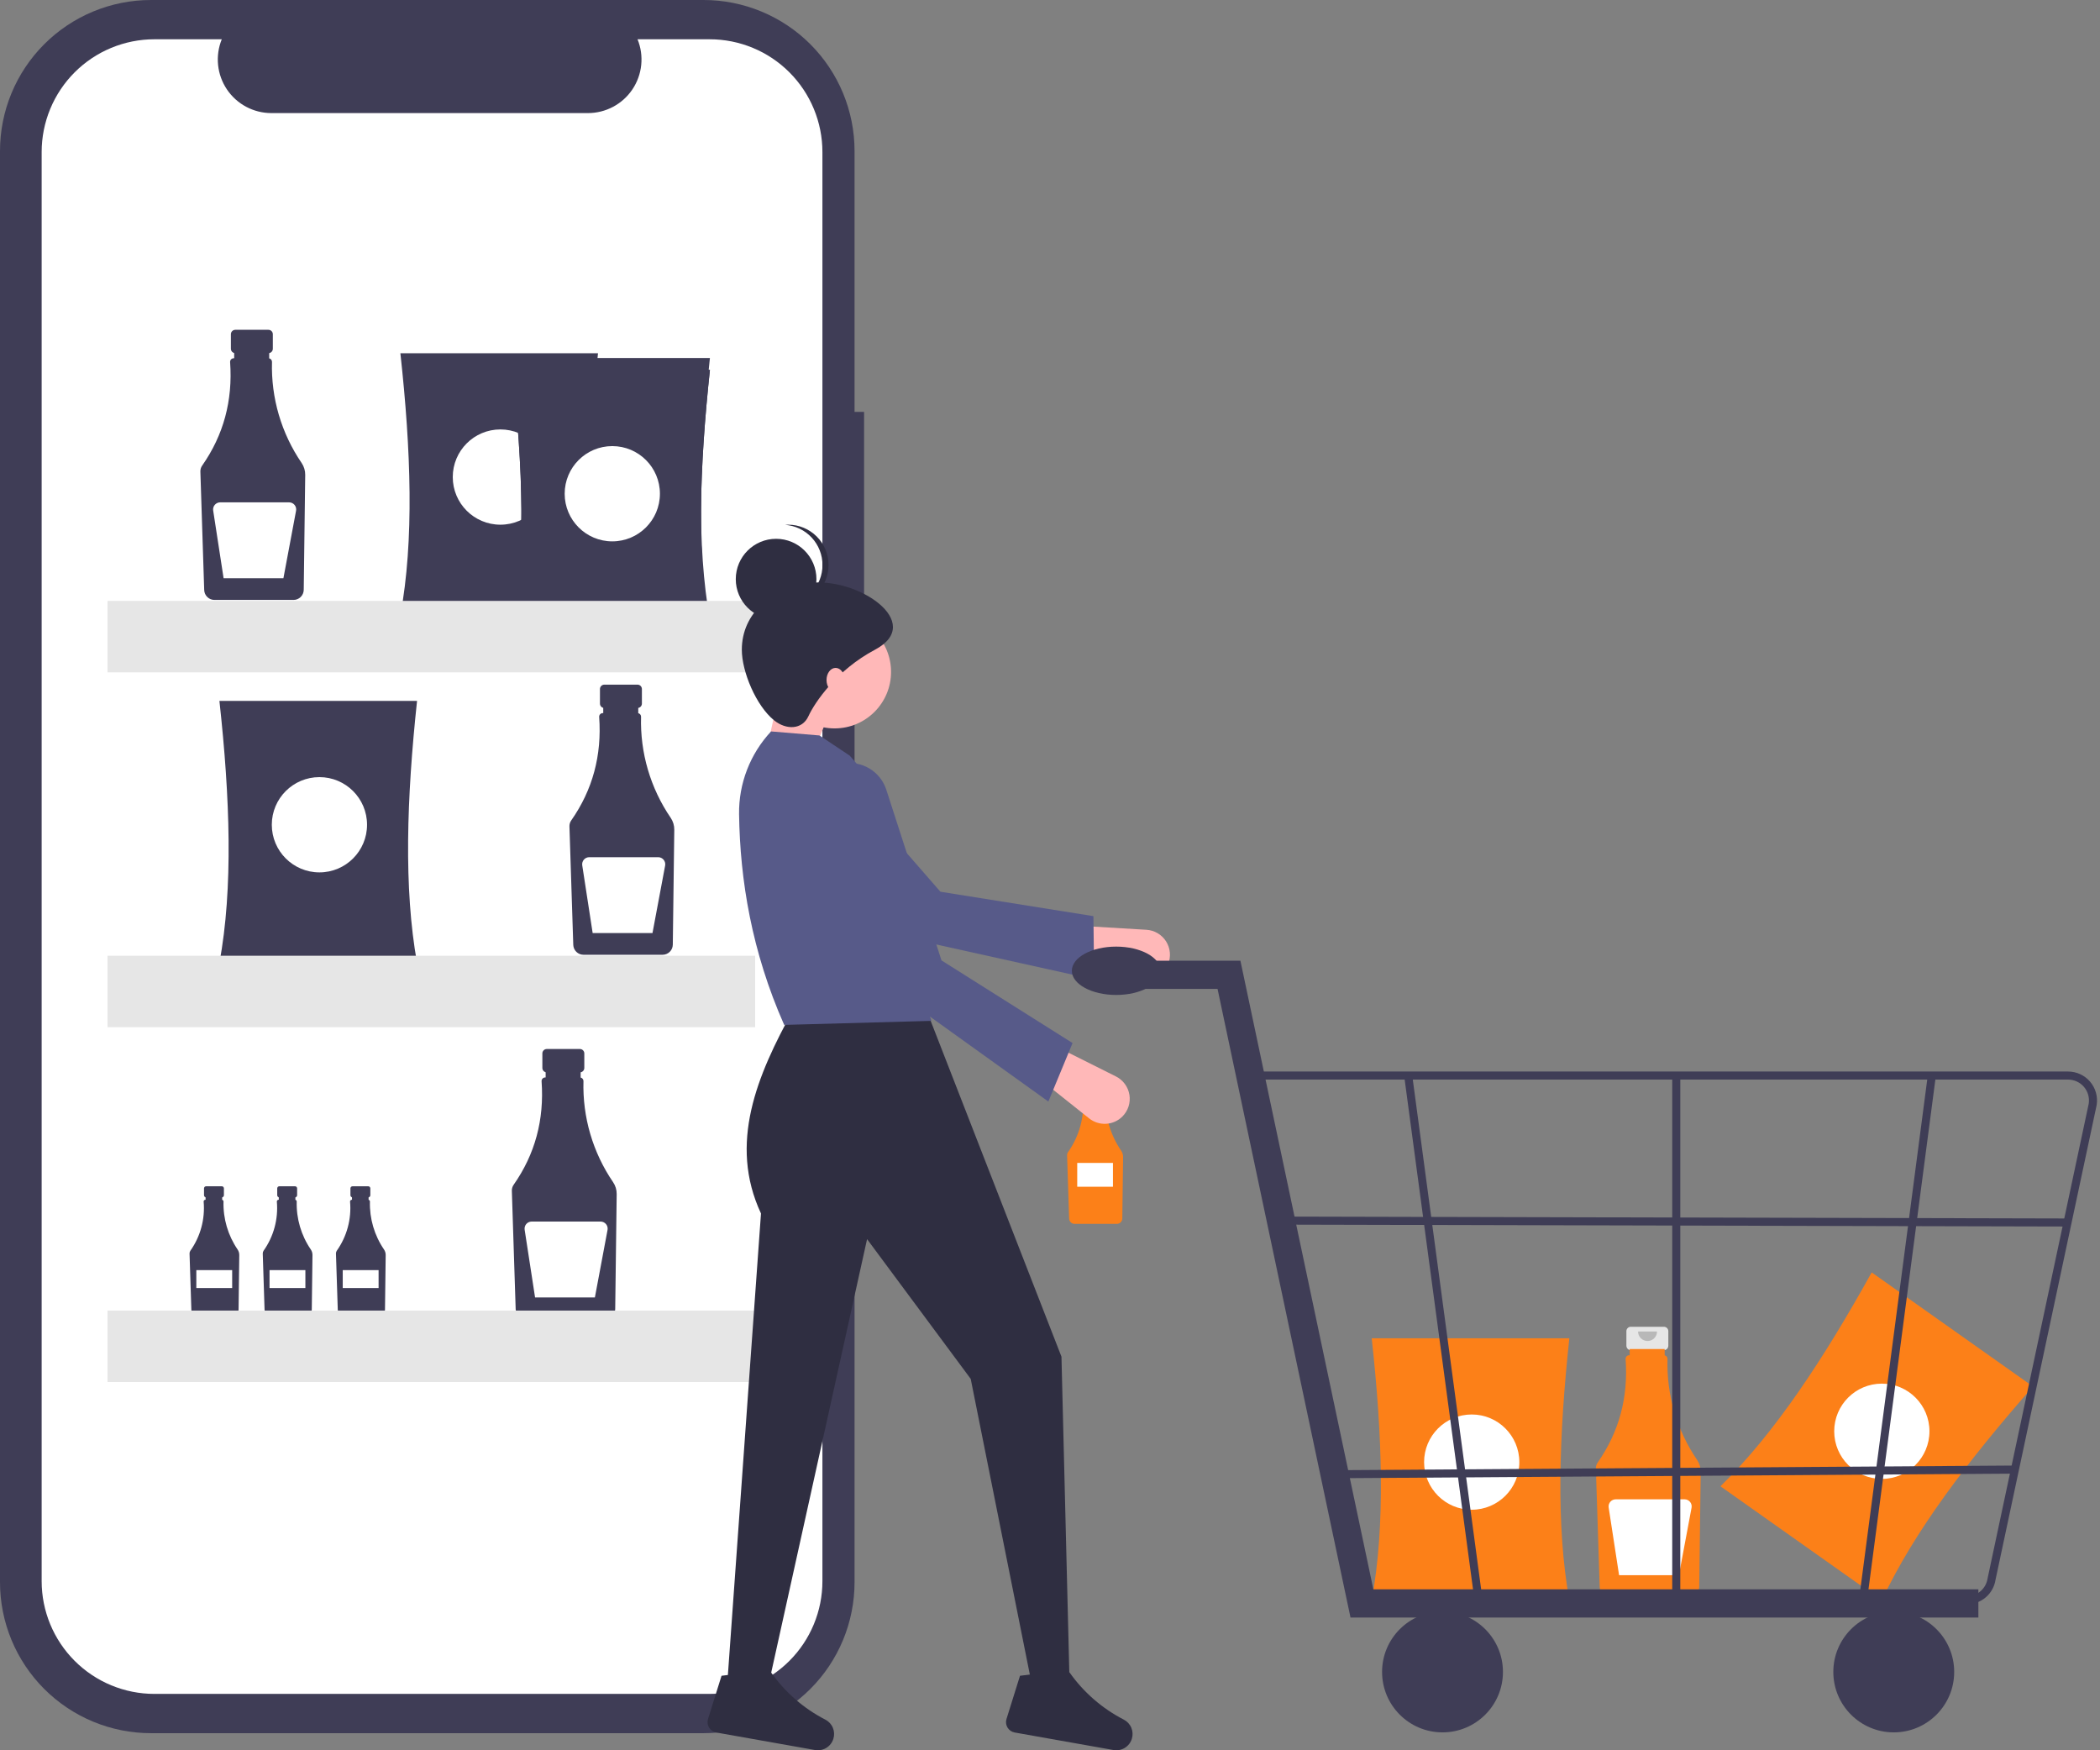 <svg width="480" height="400" viewBox="0 0 480 400" fill="none" xmlns="http://www.w3.org/2000/svg">
<rect x="0" y="0" width="480" height="400" fill="#808080" stroke="none"/>
<g clip-path="url(#clip0_342:40)">
<path d="M197.502 94.126H195.326V34.506C195.326 29.975 194.433 25.488 192.699 21.301C190.965 17.115 188.423 13.311 185.219 10.107C182.015 6.902 178.211 4.361 174.024 2.627C169.838 0.893 165.351 -1.41768e-05 160.819 1.68893e-10H34.507C29.975 -1.41768e-05 25.488 0.893 21.301 2.627C17.115 4.361 13.311 6.902 10.107 10.107C6.902 13.311 4.361 17.115 2.627 21.301C0.893 25.488 -7.08844e-06 29.975 0 34.506V361.586C-4.25305e-06 366.117 0.893 370.604 2.627 374.791C4.361 378.977 6.902 382.781 10.107 385.985C13.311 389.19 17.115 391.731 21.301 393.465C25.488 395.199 29.975 396.092 34.507 396.092H160.819C165.351 396.092 169.838 395.199 174.024 393.465C178.211 391.731 182.015 389.19 185.219 385.985C188.423 382.781 190.965 378.977 192.699 374.791C194.433 370.604 195.326 366.117 195.326 361.586V136.565H197.502V94.126Z" fill="#3F3D56"/>
<path d="M162.211 8.977H145.723C146.482 10.836 146.771 12.853 146.566 14.85C146.361 16.848 145.669 18.764 144.549 20.43C143.429 22.096 141.916 23.462 140.145 24.406C138.373 25.35 136.396 25.844 134.388 25.844H62.025C60.018 25.844 58.041 25.35 56.269 24.406C54.497 23.462 52.985 22.096 51.865 20.43C50.745 18.764 50.052 16.848 49.847 14.85C49.643 12.853 49.932 10.836 50.69 8.977H35.29C31.906 8.977 28.555 9.644 25.429 10.939C22.303 12.234 19.462 14.132 17.069 16.525C14.676 18.918 12.778 21.759 11.483 24.885C10.188 28.011 9.521 31.362 9.521 34.746V361.346C9.521 364.73 10.188 368.081 11.483 371.207C12.778 374.333 14.676 377.174 17.069 379.567C19.462 381.96 22.303 383.858 25.429 385.153C28.555 386.448 31.906 387.115 35.29 387.115H162.211C165.595 387.115 168.946 386.448 172.073 385.153C175.199 383.858 178.04 381.96 180.433 379.567C182.826 377.174 184.724 374.333 186.019 371.207C187.314 368.081 187.98 364.73 187.98 361.346V34.746C187.98 31.362 187.314 28.011 186.019 24.885C184.724 21.759 182.826 18.918 180.433 16.525C178.04 14.132 175.199 12.234 172.073 10.939C168.946 9.644 165.595 8.977 162.211 8.977Z" fill="white"/>
<path d="M61.358 75.371H53.78C53.513 75.371 53.258 75.477 53.069 75.666C52.881 75.854 52.775 76.11 52.775 76.376V79.702C52.775 79.969 52.881 80.224 53.069 80.413C53.258 80.601 53.513 80.707 53.78 80.707H55.035V85.691H60.102V80.707H61.358C61.624 80.707 61.88 80.601 62.068 80.413C62.257 80.224 62.362 79.969 62.362 79.702V76.376C62.362 76.11 62.257 75.854 62.068 75.666C61.88 75.477 61.624 75.371 61.358 75.371Z" fill="#3F3D56"/>
<path d="M68.948 105.813C64.307 99.022 61.934 90.936 62.17 82.714C62.174 82.525 62.113 82.339 61.996 82.19C61.879 82.04 61.714 81.936 61.529 81.894V80.457H53.525V81.874H53.415C53.197 81.875 52.988 81.961 52.834 82.116C52.681 82.27 52.594 82.479 52.595 82.697C52.595 82.716 52.596 82.737 52.597 82.756C53.227 91.546 51.098 99.428 46.21 106.403C45.928 106.803 45.785 107.285 45.8 107.774L46.675 134.845C46.696 135.448 46.95 136.021 47.383 136.442C47.815 136.864 48.394 137.102 48.998 137.106H67.101C67.712 137.101 68.297 136.858 68.731 136.428C69.166 135.998 69.415 135.416 69.426 134.805L69.763 108.522C69.773 107.557 69.489 106.612 68.948 105.813Z" fill="#3F3D56"/>
<path d="M66.082 114.805H50.325C50.092 114.805 49.862 114.856 49.65 114.953C49.438 115.05 49.249 115.192 49.097 115.369C48.946 115.547 48.834 115.754 48.77 115.979C48.706 116.203 48.691 116.438 48.726 116.669L51.108 132.146H64.78L67.672 116.721C67.716 116.487 67.708 116.247 67.648 116.017C67.588 115.787 67.479 115.573 67.327 115.39C67.175 115.207 66.985 115.06 66.77 114.959C66.555 114.858 66.32 114.805 66.082 114.805Z" fill="white"/>
<path d="M145.716 156.464H138.138C137.872 156.464 137.616 156.57 137.428 156.759C137.239 156.947 137.133 157.203 137.133 157.469V160.795C137.133 161.062 137.239 161.317 137.428 161.506C137.616 161.694 137.872 161.8 138.138 161.8H139.394V166.784H144.46V161.8H145.716C145.983 161.8 146.238 161.694 146.427 161.506C146.615 161.317 146.721 161.062 146.721 160.795V157.469C146.721 157.203 146.615 156.947 146.427 156.759C146.238 156.57 145.983 156.464 145.716 156.464Z" fill="#3F3D56"/>
<path d="M153.306 186.906C148.665 180.115 146.293 172.029 146.528 163.807C146.533 163.617 146.471 163.432 146.354 163.283C146.237 163.133 146.072 163.029 145.887 162.987V161.55H137.884V162.967H137.773C137.666 162.967 137.559 162.989 137.459 163.03C137.36 163.072 137.269 163.132 137.193 163.208C137.117 163.285 137.056 163.375 137.015 163.475C136.974 163.575 136.953 163.682 136.953 163.789C136.953 163.809 136.954 163.829 136.955 163.849C137.586 172.639 135.457 180.521 130.568 187.496C130.287 187.896 130.143 188.378 130.159 188.867L131.034 215.938C131.055 216.541 131.308 217.114 131.741 217.535C132.174 217.957 132.753 218.195 133.357 218.199H151.46C152.071 218.194 152.656 217.951 153.09 217.521C153.524 217.091 153.773 216.509 153.784 215.898L154.122 189.615C154.132 188.65 153.847 187.705 153.306 186.906Z" fill="#3F3D56"/>
<path d="M150.441 195.898H134.684C134.451 195.898 134.22 195.949 134.008 196.046C133.796 196.143 133.608 196.285 133.456 196.462C133.304 196.639 133.192 196.847 133.128 197.072C133.064 197.296 133.049 197.531 133.085 197.762L135.466 213.239H149.139L152.031 197.814C152.075 197.58 152.066 197.34 152.007 197.11C151.947 196.88 151.837 196.666 151.686 196.483C151.534 196.3 151.343 196.153 151.128 196.052C150.913 195.95 150.678 195.898 150.441 195.898H150.441Z" fill="white"/>
<path d="M50.704 271.106H47.109C46.983 271.106 46.862 271.156 46.772 271.246C46.683 271.335 46.633 271.456 46.633 271.583V273.16C46.633 273.287 46.683 273.408 46.772 273.497C46.862 273.587 46.983 273.637 47.109 273.637H47.705V276.001H50.108V273.637H50.704C50.83 273.637 50.952 273.587 51.041 273.497C51.13 273.408 51.18 273.287 51.18 273.16V271.583C51.18 271.456 51.13 271.335 51.041 271.246C50.952 271.156 50.83 271.106 50.704 271.106Z" fill="#3F3D56"/>
<path d="M54.304 285.546C52.103 282.325 50.977 278.489 51.089 274.589C51.091 274.499 51.062 274.411 51.007 274.34C50.951 274.269 50.873 274.22 50.785 274.2V273.518H46.989V274.191H46.936C46.885 274.191 46.834 274.201 46.787 274.221C46.74 274.24 46.697 274.269 46.661 274.305C46.625 274.341 46.596 274.384 46.577 274.432C46.557 274.479 46.547 274.53 46.547 274.581C46.547 274.59 46.548 274.6 46.548 274.609C46.899 278.589 45.825 282.564 43.519 285.826C43.385 286.016 43.317 286.244 43.324 286.476L43.739 299.317C43.749 299.603 43.87 299.875 44.075 300.075C44.28 300.275 44.555 300.388 44.841 300.39H53.428C53.718 300.388 53.996 300.272 54.202 300.068C54.407 299.864 54.526 299.588 54.531 299.298L54.691 286.831C54.696 286.373 54.561 285.925 54.304 285.546Z" fill="#3F3D56"/>
<path d="M53.068 290.266H44.875V294.363H53.068V290.266Z" fill="white"/>
<path d="M67.437 271.106H63.842C63.716 271.106 63.595 271.156 63.505 271.246C63.416 271.335 63.366 271.456 63.366 271.583V273.16C63.366 273.287 63.416 273.408 63.505 273.497C63.595 273.587 63.716 273.637 63.842 273.637H64.438V276.001H66.841V273.637H67.437C67.563 273.637 67.684 273.587 67.774 273.497C67.863 273.408 67.913 273.287 67.913 273.16V271.583C67.913 271.456 67.863 271.335 67.774 271.246C67.684 271.156 67.563 271.106 67.437 271.106Z" fill="#3F3D56"/>
<path d="M71.037 285.546C68.836 282.325 67.71 278.489 67.822 274.589C67.824 274.499 67.795 274.411 67.74 274.34C67.684 274.269 67.606 274.22 67.518 274.2V273.518H63.722V274.191H63.669C63.618 274.191 63.568 274.201 63.52 274.221C63.473 274.24 63.43 274.269 63.394 274.305C63.358 274.341 63.329 274.384 63.31 274.432C63.29 274.479 63.28 274.53 63.28 274.581C63.28 274.59 63.281 274.6 63.281 274.609C63.632 278.589 62.558 282.564 60.252 285.826C60.118 286.016 60.05 286.244 60.057 286.476L60.472 299.317C60.482 299.603 60.602 299.875 60.808 300.075C61.013 300.275 61.288 300.388 61.574 300.39H70.161C70.451 300.388 70.729 300.272 70.935 300.068C71.141 299.864 71.259 299.588 71.264 299.298L71.424 286.831C71.429 286.373 71.294 285.925 71.037 285.546Z" fill="#3F3D56"/>
<path d="M69.802 290.266H61.608V294.363H69.802V290.266Z" fill="white"/>
<path d="M84.17 271.106H80.575C80.449 271.106 80.328 271.156 80.238 271.246C80.149 271.335 80.099 271.456 80.099 271.583V273.16C80.099 273.287 80.149 273.408 80.238 273.497C80.328 273.587 80.449 273.637 80.575 273.637H81.171V276.001H83.574V273.637H84.17C84.296 273.637 84.418 273.587 84.507 273.497C84.596 273.408 84.647 273.287 84.647 273.16V271.583C84.647 271.456 84.596 271.335 84.507 271.246C84.418 271.156 84.296 271.106 84.17 271.106Z" fill="#3F3D56"/>
<path d="M87.77 285.546C85.569 282.325 84.444 278.489 84.555 274.589C84.557 274.499 84.528 274.411 84.473 274.34C84.417 274.269 84.339 274.22 84.251 274.2V273.518H80.455V274.191H80.402C80.351 274.191 80.301 274.201 80.253 274.221C80.206 274.24 80.163 274.269 80.127 274.305C80.091 274.341 80.062 274.384 80.043 274.432C80.023 274.479 80.013 274.53 80.013 274.581C80.013 274.59 80.014 274.6 80.014 274.609C80.365 278.589 79.291 282.564 76.985 285.826C76.851 286.016 76.783 286.244 76.79 286.476L77.205 299.317C77.215 299.603 77.336 299.875 77.541 300.075C77.746 300.275 78.021 300.388 78.308 300.39H86.894C87.184 300.388 87.462 300.272 87.668 300.068C87.874 299.864 87.992 299.588 87.997 299.298L88.157 286.831C88.162 286.373 88.027 285.925 87.77 285.546Z" fill="#3F3D56"/>
<path d="M86.534 290.266H78.341V294.363H86.534V290.266Z" fill="white"/>
<path d="M132.551 239.734H124.973C124.841 239.734 124.711 239.76 124.589 239.811C124.467 239.861 124.356 239.935 124.263 240.029C124.169 240.122 124.095 240.233 124.045 240.355C123.994 240.476 123.969 240.607 123.969 240.739V244.065C123.969 244.332 124.074 244.587 124.263 244.776C124.451 244.964 124.707 245.07 124.973 245.07H126.229V250.054H131.295V245.07H132.551C132.818 245.07 133.073 244.964 133.262 244.776C133.45 244.587 133.556 244.332 133.556 244.065V240.739C133.556 240.607 133.53 240.476 133.479 240.355C133.429 240.233 133.355 240.122 133.262 240.029C133.168 239.935 133.058 239.861 132.936 239.811C132.814 239.76 132.683 239.734 132.551 239.734Z" fill="#3F3D56"/>
<path d="M140.142 270.176C135.5 263.385 133.128 255.299 133.364 247.077C133.368 246.887 133.306 246.702 133.189 246.553C133.072 246.403 132.907 246.299 132.722 246.257V244.82H124.719V246.237H124.609C124.501 246.237 124.394 246.259 124.294 246.3C124.195 246.342 124.104 246.402 124.028 246.479C123.952 246.555 123.892 246.645 123.851 246.745C123.809 246.845 123.788 246.952 123.788 247.06C123.788 247.079 123.789 247.099 123.791 247.119C124.421 255.909 122.292 263.791 117.403 270.766C117.122 271.166 116.978 271.648 116.994 272.137L117.869 299.208C117.89 299.811 118.143 300.384 118.576 300.805C119.009 301.227 119.588 301.465 120.192 301.469H138.295C138.906 301.464 139.491 301.221 139.925 300.791C140.359 300.361 140.608 299.779 140.62 299.168L140.957 272.885C140.967 271.92 140.682 270.975 140.142 270.176Z" fill="#3F3D56"/>
<path d="M137.276 279.168H121.519C121.286 279.168 121.055 279.219 120.843 279.316C120.631 279.413 120.443 279.555 120.291 279.732C120.139 279.909 120.027 280.117 119.963 280.342C119.899 280.566 119.885 280.801 119.92 281.032L122.301 296.509H135.974L138.866 281.084C138.91 280.85 138.901 280.61 138.842 280.38C138.782 280.15 138.672 279.936 138.521 279.753C138.369 279.57 138.179 279.423 137.963 279.322C137.748 279.22 137.514 279.168 137.276 279.168Z" fill="white"/>
<path d="M136.688 140.591H91.516C94.674 123.516 93.947 102.898 91.516 80.724H136.688C134.321 102.898 133.614 123.516 136.688 140.591Z" fill="#3F3D56"/>
<path d="M114.374 119.91C120.386 119.91 125.259 115.037 125.259 109.025C125.259 103.013 120.386 98.14 114.374 98.14C108.363 98.14 103.489 103.013 103.489 109.025C103.489 115.037 108.363 119.91 114.374 119.91Z" fill="white"/>
<path d="M95.326 220.052H50.153C53.311 202.977 52.584 182.358 50.153 160.184H95.326C92.959 182.358 92.251 202.977 95.326 220.052Z" fill="#3F3D56"/>
<path d="M73.011 199.37C79.023 199.37 83.896 194.497 83.896 188.485C83.896 182.474 79.023 177.6 73.011 177.6C67 177.6 62.126 182.474 62.126 188.485C62.126 194.497 67 199.37 73.011 199.37Z" fill="white"/>
<path d="M162.268 144.401H117.095C120.254 127.326 119.527 106.708 117.095 84.534H162.268C159.901 106.708 159.194 127.326 162.268 144.401Z" fill="#3F3D56"/>
<path d="M139.954 123.72C145.965 123.72 150.839 118.846 150.839 112.835C150.839 106.823 145.965 101.95 139.954 101.95C133.942 101.95 129.069 106.823 129.069 112.835C129.069 118.846 133.942 123.72 139.954 123.72Z" fill="white"/>
<path d="M162.268 141.68H117.095C120.254 124.605 119.527 103.986 117.095 81.812H162.268C159.901 103.986 159.194 124.605 162.268 141.68Z" fill="#3F3D56"/>
<path d="M139.954 120.998C145.965 120.998 150.839 116.125 150.839 110.113C150.839 104.102 145.965 99.228 139.954 99.228C133.942 99.228 129.069 104.102 129.069 110.113C129.069 116.125 133.942 120.998 139.954 120.998Z" fill="white"/>
<path d="M162.268 144.401H117.095C120.254 127.326 119.527 106.708 117.095 84.534H162.268C159.901 106.708 159.194 127.326 162.268 144.401Z" fill="#3F3D56"/>
<path d="M139.954 123.72C145.965 123.72 150.839 118.846 150.839 112.835C150.839 106.823 145.965 101.95 139.954 101.95C133.942 101.95 129.069 106.823 129.069 112.835C129.069 118.846 133.942 123.72 139.954 123.72Z" fill="white"/>
<path d="M172.609 137.326H24.573V153.653H172.609V137.326Z" fill="#E6E6E6"/>
<path d="M172.609 218.419H24.573V234.746H172.609V218.419Z" fill="#E6E6E6"/>
<path d="M172.609 299.512H24.573V315.839H172.609V299.512Z" fill="#E6E6E6"/>
<path d="M430.123 365.751L393.243 339.667C405.681 327.55 416.994 310.297 427.813 290.789L464.693 316.874C449.957 333.611 437.473 350.036 430.123 365.751Z" fill="#FC8018"/>
<path d="M430.133 337.98C436.145 337.98 441.018 333.106 441.018 327.095C441.018 321.083 436.145 316.21 430.133 316.21C424.121 316.21 419.248 321.083 419.248 327.095C419.248 333.106 424.121 337.98 430.133 337.98Z" fill="white"/>
<path d="M252.217 246.72H248.169C248.026 246.72 247.89 246.776 247.789 246.877C247.688 246.978 247.632 247.114 247.632 247.257V249.034C247.632 249.104 247.646 249.174 247.673 249.239C247.7 249.304 247.739 249.363 247.789 249.413C247.839 249.463 247.898 249.502 247.963 249.529C248.028 249.556 248.098 249.57 248.169 249.57H248.84V252.233H251.546V249.57H252.217C252.359 249.57 252.496 249.514 252.596 249.413C252.697 249.312 252.754 249.176 252.754 249.034V247.257C252.754 247.114 252.697 246.978 252.596 246.877C252.496 246.776 252.359 246.72 252.217 246.72Z" fill="#E6E6E6"/>
<path d="M256.272 262.982C253.792 259.354 252.525 255.035 252.651 250.642C252.653 250.541 252.62 250.442 252.558 250.362C252.495 250.282 252.407 250.227 252.308 250.204V249.437H248.033V250.194H247.974C247.916 250.194 247.859 250.205 247.806 250.227C247.753 250.249 247.705 250.282 247.664 250.323C247.623 250.363 247.591 250.412 247.569 250.465C247.547 250.518 247.536 250.575 247.536 250.633C247.536 250.644 247.536 250.654 247.537 250.665C247.932 255.147 246.722 259.623 244.125 263.297C243.974 263.511 243.898 263.768 243.906 264.03L244.373 278.491C244.385 278.814 244.52 279.12 244.751 279.345C244.983 279.57 245.292 279.697 245.615 279.699H255.285C255.612 279.697 255.924 279.567 256.156 279.337C256.388 279.107 256.521 278.796 256.527 278.47L256.707 264.429C256.713 263.914 256.561 263.409 256.272 262.982Z" fill="#FC8018"/>
<path opacity="0.2" d="M251.373 247.299C251.373 247.606 251.251 247.9 251.034 248.117C250.817 248.335 250.522 248.457 250.215 248.457C249.908 248.457 249.613 248.335 249.396 248.117C249.179 247.9 249.057 247.606 249.057 247.299" fill="black"/>
<path d="M254.388 265.768H246.224V271.211H254.388V265.768Z" fill="white"/>
<path d="M380.327 303.215H372.749C372.483 303.215 372.227 303.32 372.039 303.509C371.85 303.697 371.745 303.953 371.745 304.219V307.546C371.745 307.812 371.85 308.068 372.039 308.256C372.227 308.444 372.483 308.55 372.749 308.55H374.005V313.534H379.072V308.55H380.327C380.594 308.55 380.849 308.444 381.038 308.256C381.226 308.068 381.332 307.812 381.332 307.546V304.219C381.332 303.953 381.226 303.697 381.038 303.509C380.849 303.32 380.594 303.215 380.327 303.215Z" fill="#E6E6E6"/>
<path d="M387.918 333.656C383.277 326.865 380.904 318.78 381.14 310.558C381.144 310.368 381.082 310.182 380.965 310.033C380.849 309.884 380.684 309.779 380.498 309.738V308.3H372.495V309.718H372.385C372.277 309.718 372.17 309.739 372.07 309.78C371.971 309.822 371.88 309.883 371.804 309.959C371.728 310.035 371.668 310.126 371.627 310.226C371.585 310.325 371.564 310.432 371.565 310.54C371.565 310.56 371.565 310.58 371.567 310.6C372.197 319.389 370.068 327.271 365.179 334.246C364.898 334.647 364.754 335.128 364.77 335.617L365.645 362.688C365.666 363.292 365.919 363.864 366.352 364.286C366.785 364.707 367.364 364.945 367.968 364.95H386.071C386.682 364.945 387.267 364.701 387.701 364.271C388.135 363.842 388.385 363.259 388.396 362.648L388.733 336.365C388.743 335.4 388.458 334.455 387.918 333.656Z" fill="#FC8018"/>
<path opacity="0.2" d="M378.748 304.298C378.748 304.873 378.519 305.425 378.113 305.831C377.706 306.238 377.155 306.466 376.58 306.466C376.005 306.466 375.454 306.238 375.047 305.831C374.641 305.425 374.412 304.873 374.412 304.298" fill="black"/>
<path d="M385.052 342.648H369.295C369.062 342.648 368.831 342.699 368.619 342.796C368.407 342.894 368.219 343.036 368.067 343.213C367.915 343.39 367.804 343.598 367.74 343.822C367.675 344.046 367.661 344.282 367.696 344.512L370.077 359.989H383.75L386.642 344.564C386.686 344.331 386.678 344.09 386.618 343.86C386.558 343.63 386.449 343.416 386.297 343.233C386.145 343.05 385.955 342.903 385.74 342.802C385.524 342.701 385.29 342.648 385.052 342.648Z" fill="white"/>
<path d="M358.706 365.709H313.533C316.691 348.634 315.965 328.015 313.533 305.842H358.706C356.339 328.015 355.632 348.634 358.706 365.709Z" fill="#FC8018"/>
<path d="M336.392 345.027C342.403 345.027 347.277 340.154 347.277 334.143C347.277 328.131 342.403 323.258 336.392 323.258C330.38 323.258 325.507 328.131 325.507 334.143C325.507 340.154 330.38 345.027 336.392 345.027Z" fill="white"/>
<path d="M173.939 177.298L184.08 176.376L190.533 160.704L179.01 154.251L173.939 177.298Z" fill="#FFB8B8"/>
<path d="M267.006 220.322C267.343 219.482 267.475 218.572 267.392 217.67C267.309 216.768 267.013 215.899 266.528 215.133C266.043 214.368 265.383 213.729 264.602 213.269C263.822 212.809 262.943 212.541 262.039 212.487L246.294 211.548L243.975 219.257L260.184 223.708C261.539 224.08 262.983 223.941 264.241 223.316C265.499 222.692 266.483 221.626 267.006 220.322Z" fill="#FFB8B8"/>
<path d="M250.099 223.838L249.926 209.372L214.952 203.792L188.009 172.891C186.607 171.283 184.67 170.238 182.557 169.949C180.443 169.66 178.297 170.147 176.515 171.319C175.436 172.029 174.526 172.967 173.85 174.067C173.173 175.167 172.747 176.403 172.6 177.686C172.453 178.969 172.591 180.269 173.002 181.493C173.413 182.717 174.087 183.837 174.979 184.771L197.206 212.126L250.099 223.838Z" fill="#575A89"/>
<path d="M166.103 386.569H175.322L198.188 283.184L221.878 315.122L235.706 384.265H244.464L242.621 310.052L211.737 230.768H181.314C173 245.814 166.479 261.324 173.939 277.324L166.103 386.569Z" fill="#2F2E41"/>
<path d="M230.055 392.849C229.953 393.175 229.922 393.519 229.963 393.859C230.005 394.198 230.118 394.524 230.295 394.816C230.473 395.108 230.711 395.359 230.993 395.552C231.275 395.745 231.594 395.876 231.931 395.936L254.49 399.939C255.381 400.102 256.302 399.933 257.077 399.465C257.853 398.996 258.43 398.26 258.701 397.395C258.964 396.568 258.927 395.676 258.597 394.874C258.267 394.071 257.665 393.411 256.897 393.009C251.936 390.462 247.667 386.751 244.456 382.193C241.976 384.502 239.205 384.284 236.262 382.583L233.141 382.973L230.055 392.849Z" fill="#2F2E41"/>
<path d="M161.834 392.849C161.732 393.175 161.701 393.519 161.743 393.859C161.784 394.198 161.897 394.524 162.075 394.816C162.252 395.108 162.49 395.359 162.772 395.552C163.054 395.745 163.374 395.876 163.71 395.936L186.269 399.939C187.161 400.102 188.081 399.933 188.857 399.465C189.632 398.996 190.21 398.26 190.48 397.395C190.743 396.568 190.706 395.676 190.376 394.874C190.046 394.071 189.444 393.411 188.676 393.009C183.716 390.462 179.447 386.751 176.235 382.193C173.756 384.502 170.984 384.284 168.042 382.583L164.921 382.973L161.834 392.849Z" fill="#2F2E41"/>
<path d="M190.764 166.466C197.892 166.466 203.67 160.687 203.67 153.559C203.67 146.431 197.892 140.653 190.764 140.653C183.636 140.653 177.857 146.431 177.857 153.559C177.857 160.687 183.636 166.466 190.764 166.466Z" fill="#FFB8B8"/>
<path d="M179.24 234.226L212.889 233.304L203.007 202.202C209.148 192.357 202.968 182.522 194.221 172.689L187.306 168.079L176.244 167.157C171.454 172.283 168.833 179.062 168.93 186.077C169.149 201.097 171.809 217.448 179.24 234.226Z" fill="#575A89"/>
<path d="M256.551 255.161C257.192 254.52 257.671 253.736 257.95 252.874C258.228 252.012 258.298 251.096 258.153 250.202C258.008 249.307 257.653 248.46 257.116 247.73C256.58 247 255.877 246.408 255.067 246.003L240.961 238.945L235.797 245.121L248.947 255.59C250.046 256.465 251.429 256.904 252.831 256.825C254.233 256.746 255.557 256.153 256.551 255.161Z" fill="#FFB8B8"/>
<path d="M239.624 251.742L245.156 238.374L215.197 219.485L202.583 180.477C201.926 178.447 200.557 176.724 198.727 175.627C196.898 174.53 194.733 174.133 192.633 174.51C191.362 174.738 190.157 175.243 189.102 175.988C188.047 176.733 187.169 177.701 186.53 178.823C185.89 179.945 185.505 181.194 185.401 182.482C185.297 183.769 185.477 185.063 185.929 186.273L195.604 220.167L239.624 251.742Z" fill="#575A89"/>
<path d="M169.56 148.489C169.56 153.511 172.821 161.288 176.935 164.622C179.703 166.865 183.361 166.771 184.771 163.7C186.218 160.55 191.205 153.146 199.983 148.489C211.684 142.28 195.833 131.658 184.771 133.277C176.459 134.495 169.56 140.088 169.56 148.489Z" fill="#2F2E41"/>
<path d="M177.396 141.575C182.488 141.575 186.615 137.447 186.615 132.356C186.615 127.264 182.488 123.137 177.396 123.137C172.305 123.137 168.177 127.264 168.177 132.356C168.177 137.447 172.305 141.575 177.396 141.575Z" fill="#2F2E41"/>
<path d="M187.998 129.129C187.997 126.805 187.118 124.567 185.536 122.864C183.955 121.16 181.788 120.118 179.47 119.945C179.699 119.928 179.928 119.91 180.162 119.91C182.607 119.91 184.952 120.881 186.681 122.61C188.409 124.339 189.381 126.684 189.381 129.129C189.381 131.574 188.409 133.919 186.681 135.648C184.952 137.377 182.607 138.348 180.162 138.348C179.928 138.348 179.699 138.33 179.47 138.313C181.788 138.14 183.955 137.097 185.536 135.394C187.118 133.691 187.997 131.453 187.998 129.129Z" fill="#2F2E41"/>
<path d="M190.994 158.169C192.14 158.169 193.068 156.93 193.068 155.403C193.068 153.876 192.14 152.637 190.994 152.637C189.849 152.637 188.92 153.876 188.92 155.403C188.92 156.93 189.849 158.169 190.994 158.169Z" fill="#FFB8B8"/>
<path d="M452.198 369.663H308.687L278.297 226.001H252.361V219.555H283.522L313.912 363.216H452.198V369.663Z" fill="#3F3D56"/>
<path d="M329.717 395.908C337.346 395.908 343.531 389.724 343.531 382.095C343.531 374.466 337.346 368.281 329.717 368.281C322.088 368.281 315.904 374.466 315.904 382.095C315.904 389.724 322.088 395.908 329.717 395.908Z" fill="#3F3D56"/>
<path d="M432.859 395.908C440.488 395.908 446.672 389.724 446.672 382.095C446.672 374.466 440.488 368.281 432.859 368.281C425.23 368.281 419.045 374.466 419.045 382.095C419.045 389.724 425.23 395.908 432.859 395.908Z" fill="#3F3D56"/>
<path d="M449.581 366.627H309.953L285.317 244.88H472.701C473.657 244.88 474.602 245.087 475.47 245.487C476.339 245.887 477.11 246.471 477.731 247.197C478.353 247.924 478.81 248.776 479.07 249.696C479.331 250.616 479.389 251.582 479.241 252.527L456.12 361.035C455.882 362.596 455.09 364.02 453.89 365.046C452.69 366.073 451.16 366.634 449.581 366.627ZM311.469 364.785H449.581C450.721 364.79 451.825 364.385 452.691 363.644C453.557 362.903 454.128 361.876 454.3 360.749L477.42 252.241C477.528 251.559 477.486 250.862 477.298 250.198C477.11 249.534 476.78 248.918 476.332 248.394C475.883 247.869 475.326 247.448 474.7 247.16C474.073 246.871 473.391 246.721 472.701 246.721H287.552L311.469 364.785Z" fill="#3F3D56"/>
<path d="M337.097 366.237L320.963 245.951L322.78 245.65L338.914 365.937L337.097 366.237Z" fill="#3F3D56"/>
<path d="M426.807 365.314L424.989 365.019L440.651 245.653L442.47 245.948L426.807 365.314Z" fill="#3F3D56"/>
<path d="M384.065 245.801H382.223V366.087H384.065V245.801Z" fill="#3F3D56"/>
<path d="M294.725 278.032L294.721 279.874L473.006 280.306L473.01 278.464L294.725 278.032Z" fill="#3F3D56"/>
<path d="M460.429 334.928L303.802 335.999L303.814 337.84L460.442 336.77L460.429 334.928Z" fill="#3F3D56"/>
<path d="M255.124 227.382C260.718 227.382 265.254 224.909 265.254 221.857C265.254 218.805 260.718 216.332 255.124 216.332C249.529 216.332 244.994 218.805 244.994 221.857C244.994 224.909 249.529 227.382 255.124 227.382Z" fill="#3F3D56"/>
</g>
<defs>
<clipPath id="clip0_342:40">
<rect width="479.321" height="400" fill="white"/>
</clipPath>
</defs>
</svg>
